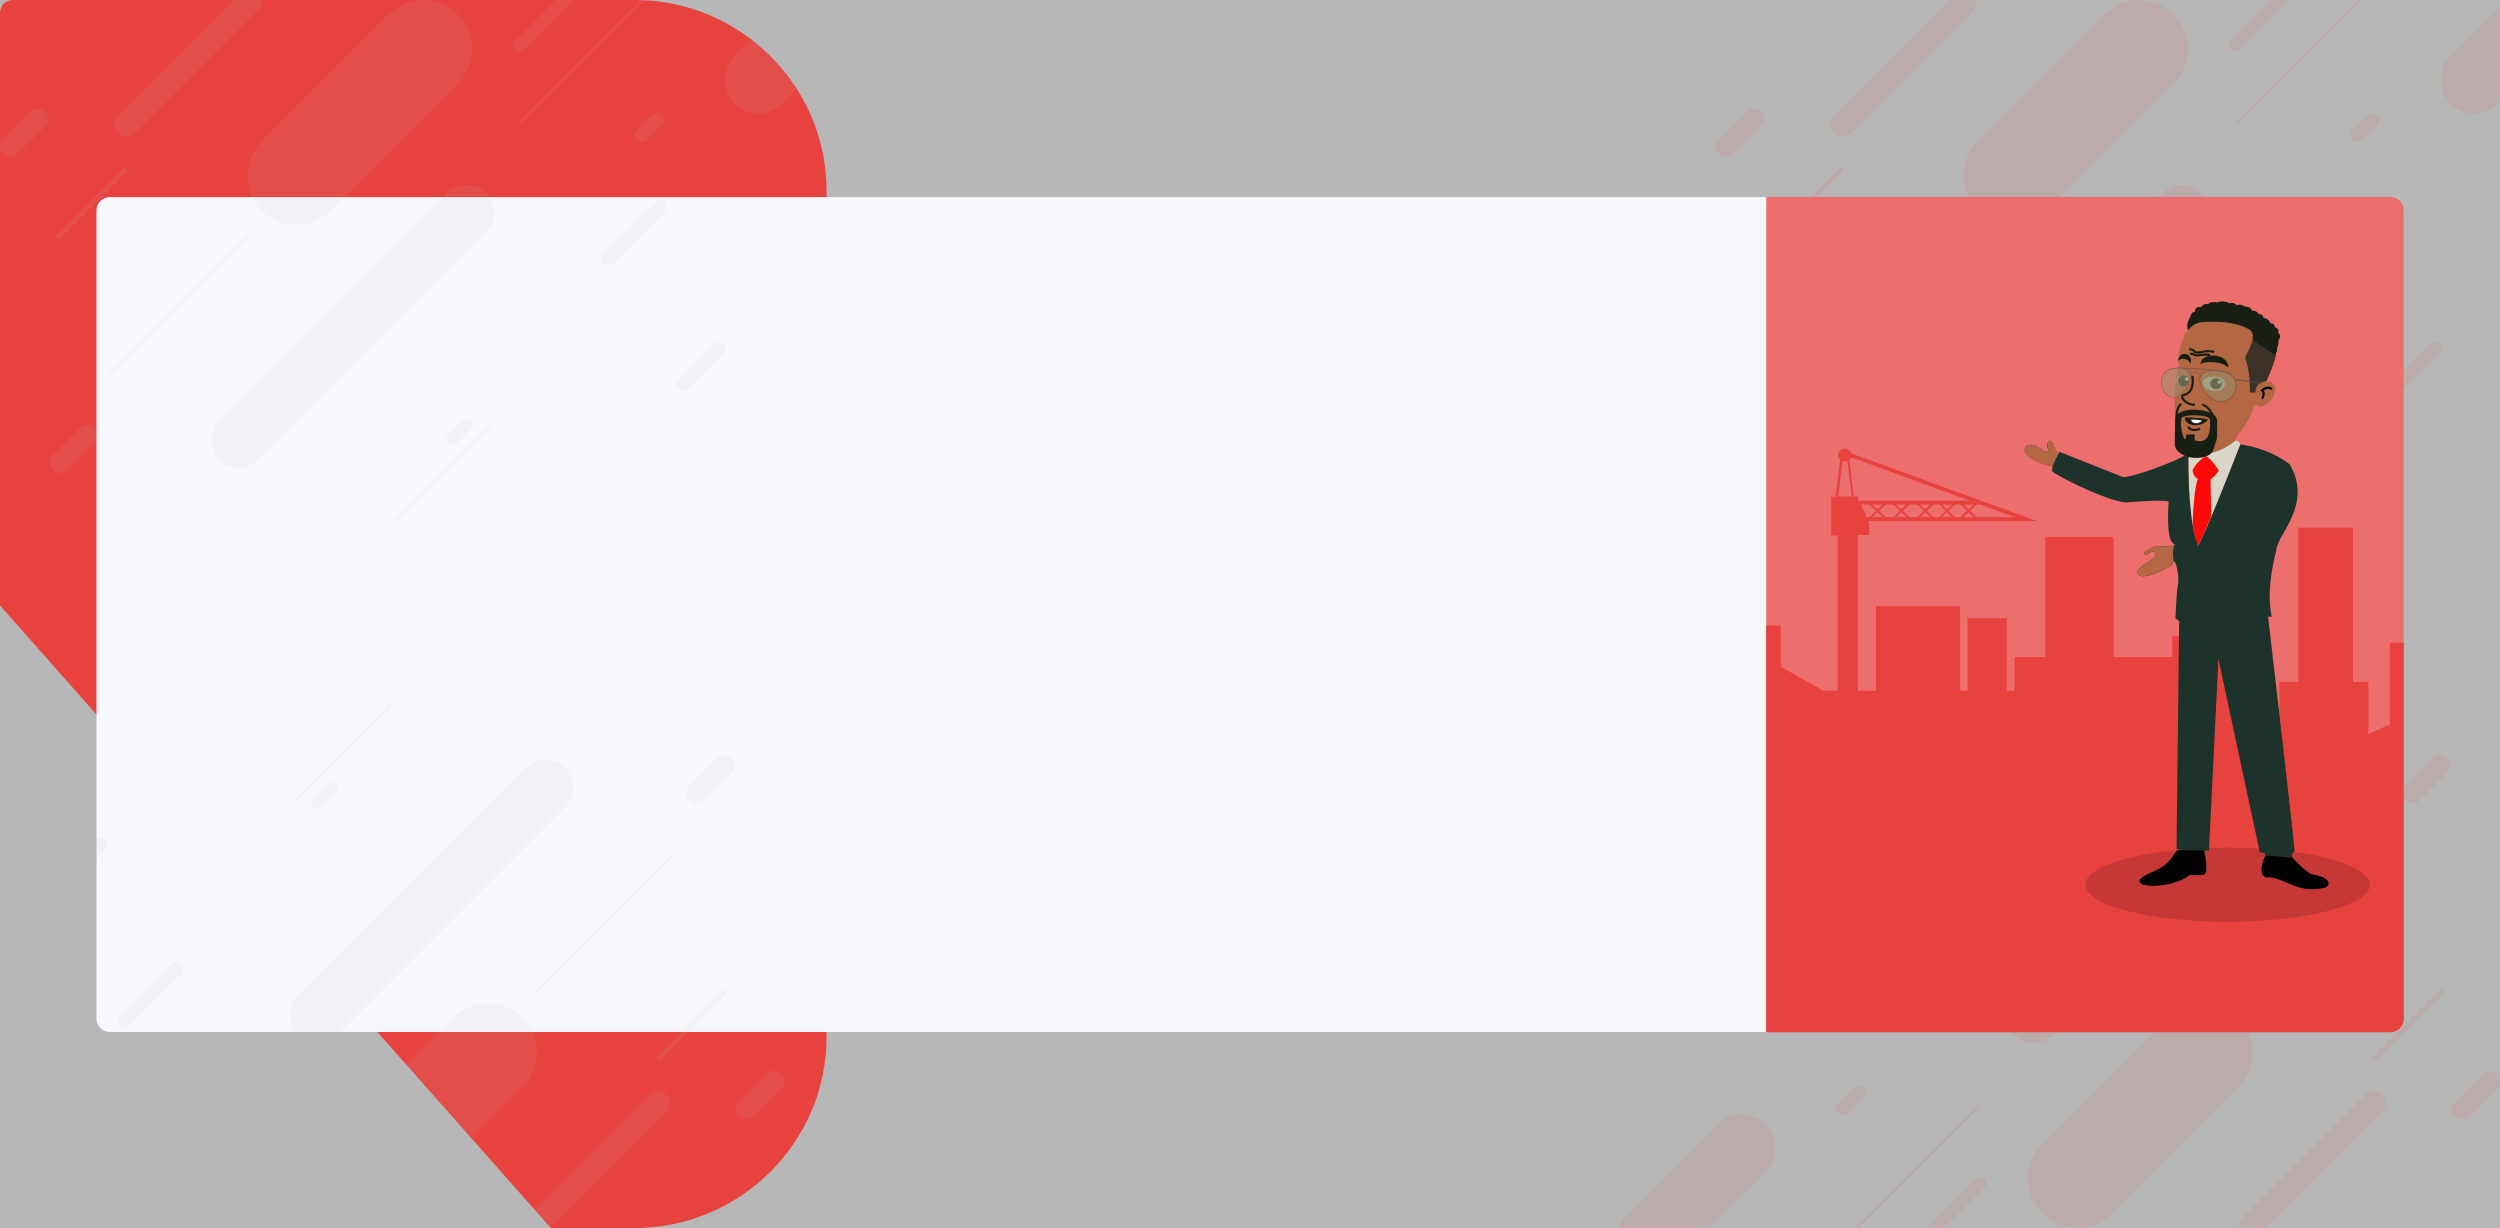 <?xml version="1.0" encoding="utf-8"?>
<!-- Generator: Adobe Illustrator 19.0.0, SVG Export Plug-In . SVG Version: 6.00 Build 0)  -->
<svg version="1.1" id="Layer_1" xmlns="http://www.w3.org/2000/svg" xmlns:xlink="http://www.w3.org/1999/xlink" x="0px" y="0px"
	 viewBox="0 0 1140 560" style="enable-background:new 0 0 1140 560;" xml:space="preserve">
<style type="text/css">
	.Drop_x0020_Shadow{fill:none;}
	.Outer_x0020_Glow_x0020_5_x0020_pt{fill:none;}
	.Blue_x0020_Neon{fill:none;stroke:#8AACDA;stroke-width:7;stroke-linecap:round;stroke-linejoin:round;}
	.Chrome_x0020_Highlight{fill:url(#SVGID_1_);stroke:#FFFFFF;stroke-width:0.363;stroke-miterlimit:1;}
	.Jive_GS{fill:#FFDD00;}
	.Alyssa_GS{fill:#A6D0E4;}
	.st0{fill:#B7B7B7;}
	.st1{opacity:0.1;}
	.st2{fill:#E8423F;}
	.st3{fill:#F7F8FC;}
	.st4{opacity:0.75;fill:#E8423F;}
	.st5{opacity:0.15;}
	.st6{fill:#181E13;}
	.st7{fill:#3C3129;}
	.st8{fill:#B36843;}
	.st9{fill:none;stroke:#181E13;stroke-miterlimit:10;}
	.st10{fill:#ABB09B;}
	.st11{fill:#3D3E28;}
	.st12{fill:#B5C2B4;}
	.st13{fill:#3A4039;}
	.st14{opacity:0.5;}
	.st15{fill:#968F6F;}
	.st16{fill:#504C46;}
	.st17{fill:none;stroke:#000000;stroke-miterlimit:10;}
	.st18{fill:#D8D7C7;}
	.st19{fill:#FF0808;}
	.st20{fill:#1D322B;}
	.st21{fill:#FFFFFF;}
	.st22{fill:#181E13;stroke:#181E13;stroke-miterlimit:10;}
</style>
<linearGradient id="SVGID_1_" gradientUnits="userSpaceOnUse" x1="0" y1="0" x2="4.489659e-011" y2="-1">
	<stop  offset="0" style="stop-color:#656565"/>
	<stop  offset="0.618" style="stop-color:#1B1B1B"/>
	<stop  offset="0.629" style="stop-color:#545454"/>
	<stop  offset="0.983" style="stop-color:#3E3E3E"/>
</linearGradient>
<rect id="XMLID_1_" class="st0" width="1140" height="560"/>
<g id="XMLID_11_">
	<g id="XMLID_818_">
		<g id="XMLID_850_" class="st1">
			<g id="XMLID_851_">
				<g id="XMLID_880_">
					<path id="XMLID_881_" class="st2" d="M1138.7,490.2l-0.4-0.4c-1.7-1.7-4.5-1.7-6.2,0l-12.8,12.8c-1.7,1.7-1.7,4.5,0,6.2
						l0.4,0.4c1.7,1.7,4.5,1.7,6.2,0l12.8-12.8C1140.4,494.7,1140.4,492,1138.7,490.2z"/>
				</g>
				<g id="XMLID_878_">
					<path id="XMLID_879_" class="st2" d="M1116,346.1l-0.4-0.4c-1.7-1.7-4.5-1.7-6.2,0l-12.8,12.8c-1.7,1.7-1.7,4.5,0,6.2l0.4,0.4
						c1.7,1.7,4.5,1.7,6.2,0l12.8-12.8C1117.7,350.6,1117.7,347.8,1116,346.1z"/>
				</g>
				<g id="XMLID_876_">
					<path id="XMLID_877_" class="st2" d="M935.8,357.7L935.8,357.7c-1.1-1.1-2.9-1.1-3.9,0l-6.4,6.4c-1.1,1.1-1.1,2.9,0,3.9l0,0
						c1.1,1.1,2.9,1.1,3.9,0l6.4-6.4C936.9,360.5,936.9,358.7,935.8,357.7z"/>
				</g>
				<g id="XMLID_874_">
					<path id="XMLID_875_" class="st2" d="M960.6,321.9l-0.1-0.1c-0.2-0.2-0.5-0.2-0.7,0l-43.3,43.3c-0.2,0.2-0.2,0.5,0,0.7l0.1,0.1
						c0.2,0.2,0.5,0.2,0.7,0l43.3-43.3C960.8,322.4,960.8,322,960.6,321.9z"/>
				</g>
				<g id="XMLID_872_">
					<path id="XMLID_873_" class="st2" d="M878.7,560l22.5-22.5c1.1-1.1,2.9-1.1,3.9,0s1.1,2.9,0,3.9L886.6,560H878.7z"/>
				</g>
				<g id="XMLID_870_">
					<path id="XMLID_871_" class="st2" d="M849.7,496L849.7,496c-1.3-1.3-3.3-1.3-4.6,0l-6.8,6.8c-1.3,1.3-1.3,3.3,0,4.6l0,0
						c1.3,1.3,3.3,1.3,4.6,0l6.8-6.8C851,499.3,851,497.3,849.7,496z"/>
				</g>
				<g id="XMLID_868_">
					<path id="XMLID_869_" class="st2" d="M865,439.6L865,439.6c-1.2-1.2-3.2-1.2-4.3,0l-23.8,23.8c-1.2,1.2-1.2,3.2,0,4.3l0,0
						c1.2,1.2,3.2,1.2,4.3,0L865,444C866.2,442.8,866.2,440.8,865,439.6z"/>
				</g>
				<g id="XMLID_866_">
					<path id="XMLID_867_" class="st2" d="M830.6,382.8L830.6,382.8c-1.2-1.2-3.2-1.2-4.3,0L810,399c-1.2,1.2-1.2,3.2,0,4.3l0,0
						c1.2,1.2,3.2,1.2,4.3,0l16.2-16.2C831.8,386,831.8,384,830.6,382.8z"/>
				</g>
				<g id="XMLID_864_">
					<path id="XMLID_865_" class="st2" d="M845.8,560l56.1-56.1c0.2-0.2,0.6-0.2,0.8,0l0,0c0.2,0.2,0.2,0.6,0,0.8L847.4,560H845.8z"
						/>
				</g>
				<g id="XMLID_862_">
					<path id="XMLID_863_" class="st2" d="M1022.6,555.1l55.9-55.9c2.2-2.2,5.7-2.2,7.8,0c2.2,2.2,2.2,5.7,0,7.8l-52.9,52.9H1021
						C1020.7,558.3,1021.2,556.4,1022.6,555.1z"/>
				</g>
				<g id="XMLID_860_">
					<path id="XMLID_861_" class="st2" d="M1114.1,451.4L1114.1,451.4c-0.4-0.4-1.2-0.4-1.6,0l-30.2,30.2c-0.4,0.4-0.4,1.2,0,1.6
						l0,0c0.4,0.4,1.2,0.4,1.6,0l30.2-30.2C1114.5,452.5,1114.5,451.8,1114.1,451.4z"/>
				</g>
				<g id="XMLID_858_">
					<path id="XMLID_859_" class="st2" d="M1090,389.5L1090,389.5c-0.2-0.2-0.6-0.2-0.8,0l-63,63c-0.2,0.2-0.2,0.6,0,0.8l0,0
						c0.2,0.2,0.6,0.2,0.8,0l63-63C1090.2,390,1090.2,389.7,1090,389.5z"/>
				</g>
				<g id="XMLID_856_">
					<path id="XMLID_857_" class="st2" d="M1020.7,464.1l-0.1-0.1c-8.6-8.6-22.7-8.6-31.4,0l-58,58c-8.6,8.6-8.6,22.7,0,31.4
						l0.1,0.1c8.6,8.6,22.7,8.6,31.4,0l58-58C1029.4,486.8,1029.4,472.7,1020.7,464.1z"/>
				</g>
				<g id="XMLID_854_">
					<path id="XMLID_855_" class="st2" d="M1040.1,350.2L1040.1,350.2c-4.9-4.9-12.9-4.9-17.8,0L918.4,454.1
						c-4.9,4.9-4.9,12.9,0,17.8l0,0c4.9,4.9,12.9,4.9,17.8,0L1040.1,368C1045,363.1,1045,355.1,1040.1,350.2z"/>
				</g>
				<g id="XMLID_852_">
					<path id="XMLID_853_" class="st2" d="M738.3,560c0.7-2.3,2-4.4,3.8-6.2l41.1-41.1c6-6,15.8-6,21.8,0c6,6,6,15.8,0,21.8
						L779.4,560H738.3z"/>
				</g>
			</g>
		</g>
		<g id="XMLID_819_" class="st1">
			<g id="XMLID_848_">
				<path id="XMLID_849_" class="st2" d="M783.7,69.8l0.4,0.4c1.7,1.7,4.5,1.7,6.2,0l12.8-12.8c1.7-1.7,1.7-4.5,0-6.2l-0.4-0.4
					c-1.7-1.7-4.5-1.7-6.2,0l-12.8,12.8C782,65.3,782,68,783.7,69.8z"/>
			</g>
			<g id="XMLID_846_">
				<path id="XMLID_847_" class="st2" d="M806.4,213.9l0.4,0.4c1.7,1.7,4.5,1.7,6.2,0l12.8-12.8c1.7-1.7,1.7-4.5,0-6.2l-0.4-0.4
					c-1.7-1.7-4.5-1.7-6.2,0l-12.8,12.8C804.7,209.4,804.7,212.2,806.4,213.9z"/>
			</g>
			<g id="XMLID_844_">
				<path id="XMLID_845_" class="st2" d="M986.6,202.3L986.6,202.3c1.1,1.1,2.9,1.1,3.9,0l6.4-6.4c1.1-1.1,1.1-2.9,0-3.9l0,0
					c-1.1-1.1-2.9-1.1-3.9,0l-6.4,6.4C985.6,199.5,985.6,201.3,986.6,202.3z"/>
			</g>
			<g id="XMLID_842_">
				<path id="XMLID_843_" class="st2" d="M961.9,238.1l0.1,0.1c0.2,0.2,0.5,0.2,0.7,0l43.3-43.3c0.2-0.2,0.2-0.5,0-0.7l-0.1-0.1
					c-0.2-0.2-0.5-0.2-0.7,0l-43.3,43.3C961.7,237.6,961.7,238,961.9,238.1z"/>
			</g>
			<g id="XMLID_840_">
				<path id="XMLID_841_" class="st2" d="M1043.7,0l-22.5,22.5c-1.1,1.1-2.9,1.1-3.9,0c-1.1-1.1-1.1-2.9,0-3.9L1035.9,0H1043.7z"/>
			</g>
			<g id="XMLID_838_">
				<path id="XMLID_839_" class="st2" d="M1072.7,64L1072.7,64c1.3,1.3,3.3,1.3,4.6,0l6.8-6.8c1.3-1.3,1.3-3.3,0-4.6v0
					c-1.3-1.3-3.3-1.3-4.6,0l-6.8,6.8C1071.4,60.7,1071.4,62.7,1072.7,64z"/>
			</g>
			<g id="XMLID_836_">
				<path id="XMLID_837_" class="st2" d="M1057.4,120.4L1057.4,120.4c1.2,1.2,3.2,1.2,4.3,0l23.8-23.8c1.2-1.2,1.2-3.2,0-4.3v0
					c-1.2-1.2-3.2-1.2-4.3,0l-23.8,23.8C1056.2,117.2,1056.2,119.2,1057.4,120.4z"/>
			</g>
			<g id="XMLID_834_">
				<path id="XMLID_835_" class="st2" d="M1091.9,177.2L1091.9,177.2c1.2,1.2,3.2,1.2,4.3,0l16.2-16.2c1.2-1.2,1.2-3.2,0-4.3l0,0
					c-1.2-1.2-3.2-1.2-4.3,0l-16.2,16.2C1090.7,174,1090.7,176,1091.9,177.2z"/>
			</g>
			<g id="XMLID_832_">
				<path id="XMLID_833_" class="st2" d="M1076.6,0l-56.1,56.1c-0.2,0.2-0.6,0.2-0.8,0l0,0c-0.2-0.2-0.2-0.6,0-0.8L1075,0H1076.6z"
					/>
			</g>
			<g id="XMLID_830_">
				<path id="XMLID_831_" class="st2" d="M899.9,4.9L844,60.8c-2.2,2.2-5.7,2.2-7.8,0c-2.2-2.2-2.2-5.7,0-7.8L889.1,0h12.3
					C901.7,1.7,901.2,3.6,899.9,4.9z"/>
			</g>
			<g id="XMLID_828_">
				<path id="XMLID_829_" class="st2" d="M808.4,108.6L808.4,108.6c0.4,0.4,1.2,0.4,1.6,0l30.2-30.2c0.4-0.4,0.4-1.2,0-1.6l0,0
					c-0.4-0.4-1.2-0.4-1.6,0L808.4,107C807.9,107.5,807.9,108.2,808.4,108.6z"/>
			</g>
			<g id="XMLID_826_">
				<path id="XMLID_827_" class="st2" d="M832.5,170.5L832.5,170.5c0.2,0.2,0.6,0.2,0.8,0l63-63c0.2-0.2,0.2-0.6,0-0.8l0,0
					c-0.2-0.2-0.6-0.2-0.8,0l-63,63C832.2,170,832.2,170.3,832.5,170.5z"/>
			</g>
			<g id="XMLID_824_">
				<path id="XMLID_825_" class="st2" d="M901.7,95.9l0.1,0.1c8.6,8.6,22.7,8.6,31.4,0l58-58c8.6-8.6,8.6-22.7,0-31.4l-0.1-0.1
					c-8.6-8.6-22.7-8.6-31.4,0l-58,58C893.1,73.2,893.1,87.3,901.7,95.9z"/>
			</g>
			<g id="XMLID_822_">
				<path id="XMLID_823_" class="st2" d="M882.3,209.8L882.3,209.8c4.9,4.9,12.9,4.9,17.8,0L1004,105.9c4.9-4.9,4.9-12.9,0-17.8l0,0
					c-4.9-4.9-12.9-4.9-17.8,0L882.3,192C877.4,196.9,877.4,204.9,882.3,209.8z"/>
			</g>
			<g id="XMLID_820_">
				<path id="XMLID_821_" class="st2" d="M1140,3v43.6l-0.7,0.7c-6,6-15.8,6-21.8,0c-6-6-6-15.8,0-21.8L1140,3z"/>
			</g>
		</g>
	</g>
</g>
<g id="XMLID_5_">
	<path id="XMLID_16_" class="st2" d="M0,5.8l0,270.3L251.2,560h38.1c48.1,0,87.6-39,87.6-87.1V87.1C377,39,337.5,0,289.4,0L5.8,0
		C2.6,0,0,2.6,0,5.8z"/>
	<path id="XMLID_7_" class="st3" d="M1090.1,470.6H50c-3.3,0-6-2.7-6-6V95.9c0-3.3,2.7-6,6-6h1040c3.3,0,6,2.7,6,6v368.7
		C1096.1,467.9,1093.4,470.6,1090.1,470.6z"/>
</g>
<g id="XMLID_10_">
	<g id="XMLID_9_" class="st1">
		<path id="XMLID_102_" class="st0" d="M1.3,69.8l0.4,0.4c1.7,1.7,4.5,1.7,6.2,0l12.8-12.8c1.7-1.7,1.7-4.5,0-6.2l-0.4-0.4
			c-1.7-1.7-4.5-1.7-6.2,0L1.3,63.5C-0.4,65.3-0.4,68,1.3,69.8z"/>
		<path id="XMLID_99_" class="st0" d="M24,213.9l0.4,0.4c1.7,1.7,4.5,1.7,6.2,0l12.8-12.8c1.7-1.7,1.7-4.5,0-6.2l-0.4-0.4
			c-1.7-1.7-4.5-1.7-6.2,0L24,207.7C22.3,209.4,22.3,212.2,24,213.9z"/>
		<path id="XMLID_96_" class="st0" d="M204.2,202.3L204.2,202.3c1.1,1.1,2.9,1.1,3.9,0l6.4-6.4c1.1-1.1,1.1-2.9,0-3.9l0,0
			c-1.1-1.1-2.9-1.1-3.9,0l-6.4,6.4C203.1,199.5,203.1,201.3,204.2,202.3z"/>
		<path id="XMLID_93_" class="st0" d="M179.4,238.1l0.1,0.1c0.2,0.2,0.5,0.2,0.7,0l43.3-43.3c0.2-0.2,0.2-0.5,0-0.7l-0.1-0.1
			c-0.2-0.2-0.5-0.2-0.7,0l-43.3,43.3C179.2,237.6,179.2,238,179.4,238.1z"/>
		<path id="XMLID_90_" class="st0" d="M261.3,0l-22.5,22.5c-1.1,1.1-2.9,1.1-3.9,0c-1.1-1.1-1.1-2.9,0-3.9L253.4,0H261.3z"/>
		<path id="XMLID_87_" class="st0" d="M290.3,64L290.3,64c1.3,1.3,3.3,1.3,4.6,0l6.8-6.8c1.3-1.3,1.3-3.3,0-4.6v0
			c-1.3-1.3-3.3-1.3-4.6,0l-6.8,6.8C289,60.7,289,62.7,290.3,64z"/>
		<path id="XMLID_84_" class="st0" d="M275,120.4L275,120.4c1.2,1.2,3.2,1.2,4.3,0l23.8-23.8c1.2-1.2,1.2-3.2,0-4.3l0,0
			c-1.2-1.2-3.2-1.2-4.3,0L275,116C273.8,117.2,273.8,119.2,275,120.4z"/>
		<path id="XMLID_81_" class="st0" d="M309.4,177.2L309.4,177.2c1.2,1.2,3.2,1.2,4.3,0L330,161c1.2-1.2,1.2-3.2,0-4.3l0,0
			c-1.2-1.2-3.2-1.2-4.3,0l-16.2,16.2C308.2,174,308.2,176,309.4,177.2z"/>
		<path id="XMLID_78_" class="st0" d="M294.2,0l-56.1,56.1c-0.2,0.2-0.6,0.2-0.8,0l0,0c-0.2-0.2-0.2-0.6,0-0.8L292.6,0H294.2z"/>
		<path id="XMLID_75_" class="st0" d="M117.4,4.9L61.6,60.8c-2.2,2.2-5.7,2.2-7.8,0c-2.2-2.2-2.2-5.7,0-7.8L106.7,0H119
			C119.3,1.7,118.8,3.6,117.4,4.9z"/>
		<path id="XMLID_72_" class="st0" d="M25.9,108.6L25.9,108.6c0.4,0.4,1.2,0.4,1.6,0l30.2-30.2c0.4-0.4,0.4-1.2,0-1.6l0,0
			c-0.4-0.4-1.2-0.4-1.6,0L25.9,107C25.5,107.5,25.5,108.2,25.9,108.6z"/>
		<path id="XMLID_69_" class="st0" d="M50,170.5L50,170.5c0.2,0.2,0.6,0.2,0.8,0l63-63c0.2-0.2,0.2-0.6,0-0.8l0,0
			c-0.2-0.2-0.6-0.2-0.8,0l-63,63C49.8,170,49.8,170.3,50,170.5z"/>
		<path id="XMLID_66_" class="st0" d="M119.3,95.9l0.1,0.1c8.6,8.6,22.7,8.6,31.4,0l58-58c8.6-8.6,8.6-22.7,0-31.4l-0.1-0.1
			c-8.6-8.6-22.7-8.6-31.4,0l-58,58C110.6,73.2,110.6,87.3,119.3,95.9z"/>
		<path id="XMLID_63_" class="st0" d="M99.9,209.8L99.9,209.8c4.9,4.9,12.9,4.9,17.8,0l103.9-103.9c4.9-4.9,4.9-12.9,0-17.8l0,0
			c-4.9-4.9-12.9-4.9-17.8,0L99.9,192C95,196.9,95,204.9,99.9,209.8z"/>
		<path id="XMLID_60_" class="st0" d="M401.7,0c-0.7,2.3-2,4.4-3.8,6.2l-41.1,41.1c-6,6-15.8,6-21.8,0c-6-6-6-15.8,0-21.8L360.6,0
			H401.7z"/>
	</g>
	<g id="XMLID_13_" class="st1">
		<path id="XMLID_168_" class="st0" d="M356.3,490.2l-0.4-0.4c-1.7-1.7-4.5-1.7-6.2,0l-12.8,12.8c-1.7,1.7-1.7,4.5,0,6.2l0.4,0.4
			c1.7,1.7,4.5,1.7,6.2,0l12.8-12.8C358,494.7,358,492,356.3,490.2z"/>
		<path id="XMLID_165_" class="st0" d="M333.6,346.1l-0.4-0.4c-1.7-1.7-4.5-1.7-6.2,0l-12.8,12.8c-1.7,1.7-1.7,4.5,0,6.2l0.4,0.4
			c1.7,1.7,4.5,1.7,6.2,0l12.8-12.8C335.3,350.6,335.3,347.8,333.6,346.1z"/>
		<path id="XMLID_162_" class="st0" d="M153.4,357.7L153.4,357.7c-1.1-1.1-2.9-1.1-3.9,0l-6.4,6.4c-1.1,1.1-1.1,2.9,0,3.9l0,0
			c1.1,1.1,2.9,1.1,3.9,0l6.4-6.4C154.4,360.5,154.4,358.7,153.4,357.7z"/>
		<path id="XMLID_159_" class="st0" d="M178.1,321.9l-0.1-0.1c-0.2-0.2-0.5-0.2-0.7,0L134,365.1c-0.2,0.2-0.2,0.5,0,0.7l0.1,0.1
			c0.2,0.2,0.5,0.2,0.7,0l43.3-43.3C178.3,322.4,178.3,322,178.1,321.9z"/>
		<path id="XMLID_156_" class="st0" d="M96.3,560l22.5-22.5c1.1-1.1,2.9-1.1,3.9,0c1.1,1.1,1.1,2.9,0,3.9L104.1,560H96.3z"/>
		<path id="XMLID_153_" class="st0" d="M67.3,496L67.3,496c-1.3-1.3-3.3-1.3-4.6,0l-6.8,6.8c-1.3,1.3-1.3,3.3,0,4.6h0
			c1.3,1.3,3.3,1.3,4.6,0l6.8-6.8C68.6,499.3,68.6,497.3,67.3,496z"/>
		<path id="XMLID_150_" class="st0" d="M82.6,439.6L82.6,439.6c-1.2-1.2-3.2-1.2-4.3,0l-23.8,23.8c-1.2,1.2-1.2,3.2,0,4.3h0
			c1.2,1.2,3.2,1.2,4.3,0L82.6,444C83.8,442.8,83.8,440.8,82.6,439.6z"/>
		<path id="XMLID_130_" class="st0" d="M48.1,382.8L48.1,382.8c-1.2-1.2-3.2-1.2-4.3,0L27.6,399c-1.2,1.2-1.2,3.2,0,4.3h0
			c1.2,1.2,3.2,1.2,4.3,0l16.2-16.2C49.3,386,49.3,384,48.1,382.8z"/>
		<path id="XMLID_127_" class="st0" d="M63.4,560l56.1-56.1c0.2-0.2,0.6-0.2,0.8,0l0,0c0.2,0.2,0.2,0.6,0,0.8L65,560H63.4z"/>
		<path id="XMLID_124_" class="st0" d="M240.1,555.1l55.9-55.9c2.2-2.2,5.7-2.2,7.8,0c2.2,2.2,2.2,5.7,0,7.8L250.9,560h-12.3
			C238.3,558.3,238.8,556.4,240.1,555.1z"/>
		<path id="XMLID_121_" class="st0" d="M331.6,451.4L331.6,451.4c-0.4-0.4-1.2-0.4-1.6,0l-30.2,30.2c-0.4,0.4-0.4,1.2,0,1.6l0,0
			c0.4,0.4,1.2,0.4,1.6,0l30.2-30.2C332.1,452.5,332.1,451.8,331.6,451.4z"/>
		<path id="XMLID_118_" class="st0" d="M307.5,389.5L307.5,389.5c-0.2-0.2-0.6-0.2-0.8,0l-63,63c-0.2,0.2-0.2,0.6,0,0.8l0,0
			c0.2,0.2,0.6,0.2,0.8,0l63-63C307.8,390,307.8,389.7,307.5,389.5z"/>
		<path id="XMLID_114_" class="st0" d="M238.3,464.1l-0.1-0.1c-8.6-8.6-22.7-8.6-31.4,0l-58,58c-8.6,8.6-8.6,22.7,0,31.4l0.1,0.1
			c8.6,8.6,22.7,8.6,31.4,0l58-58C246.9,486.8,246.9,472.7,238.3,464.1z"/>
		<path id="XMLID_21_" class="st0" d="M257.7,350.2L257.7,350.2c-4.9-4.9-12.9-4.9-17.8,0L136,454.1c-4.9,4.9-4.9,12.9,0,17.8l0,0
			c4.9,4.9,12.9,4.9,17.8,0L257.7,368C262.6,363.1,262.6,355.1,257.7,350.2z"/>
		<path id="XMLID_14_" class="st0" d="M0,557l0-43.6l0.7-0.7c6-6,15.8-6,21.8,0c6,6,6,15.8,0,21.8L0,557z"/>
	</g>
</g>
<g id="head">
	<path id="XMLID_17_" class="st4" d="M1090.1,470.6H805.4V89.8h284.7c3.3,0,6,2.7,6,6v368.7C1096.1,467.9,1093.4,470.6,1090.1,470.6
		z"/>
	<path id="XMLID_382_" class="st2" d="M805.4,285.3v185.4h284.7c3.3,0,6-2.7,6-6V293.1h-6.3v37.2l-9.8,4.4V311h-7v-70.4H1048V311
		h-8.6v27.6h-5.4V290h-14.3v-5.5h-6.9v5.5h-5.2v41l-7.2-3.2v-28.2h-3V290h-6.9v9.6h-26.7v-54.8h-31.1v54.8h-14.1V315h-3.5v-33.1
		h-17.9V315h-3.4v-38.6h-38.4V315h-8.2V244h5.2v-5l-0.6-1.4h77l-9-3.3l-11.5-4.2l-5-1.8l-27.4-10l-31.6-11.5
		c-0.2-0.8-0.8-1.5-1.7-1.9c-0.3-0.1-0.7-0.2-1-0.3c-0.1,0-0.2,0-0.3,0c-0.2,0-0.4,0-0.6,0c-0.4,0.1-0.7,0.2-1,0.4
		c-0.9,0.5-1.5,1.4-1.5,2.5c0,0.8,0.4,1.5,0.9,2.1l-2.1,16.9H835v17.7h3v70.7h-6.6l-10.4-5.8l-2.1-1.2L812,304v-18.8H805.4z
		 M901.4,235.8l-3-2.9l3-2.8h1.7l15.6,5.7H901.4z M897.7,232.3l-2.3-2.2h4.5L897.7,232.3z M895.3,235.8l2.3-2.2l2.3,2.2H895.3z
		 M891.5,235.8l-3-2.9l3-2.8h2.5l3,2.8l-3,2.9H891.5z M887.8,232.3l-2.3-2.2h4.5L887.8,232.3z M885.4,235.8l2.3-2.2l2.4,2.2H885.4z
		 M881.7,235.8l-3-2.9l3-2.8h2.6l3,2.8l-3,2.9H881.7z M877.9,232.3l-2.3-2.2h4.5L877.9,232.3z M875.6,235.8l2.3-2.2l2.3,2.2H875.6z
		 M870.8,235.8l-3-2.9l3-2.8h3.5l3,2.8l-3,2.9H870.8z M867,232.3l-2.3-2.2h4.5L867,232.3z M864.7,235.8l2.3-2.2l2.3,2.2H864.7z
		 M859.9,235.8l-3-2.9l3-2.8h3.5l3,2.8l-3,2.9H859.9z M856.2,232.3l-2.3-2.2h4.5L856.2,232.3z M853.8,235.8l2.3-2.2l2.3,2.2H853.8z
		 M848.8,230.1h3.7l3,2.8l-3,2.9h-1.3L848.8,230.1z M845.3,226.4l-2-16.7c0.4-0.3,0.7-0.7,0.9-1.1l31.8,11.6l22.1,8.1h-50.8v-1.9
		H845.3z M838.2,226.4l2-16.3c0.4,0.2,0.8,0.3,1.2,0.3c0.3,0,0.6,0,1-0.2l2,16.2H838.2z"/>
	<ellipse id="XMLID_362_" class="st5" cx="1015.8" cy="403.4" rx="64.9" ry="16.9"/>
	<path id="XMLID_234_" class="st6" d="M1032.6,175.5l-4.9,5.3l-2.8-0.6l-27.1-29.4c-1.1-2.9,0.4-5.2,0.8-6c0.4-0.8,0.6-2.6,2.3-2.6
		c-0.2-2.9,3-2.2,3-2.2s0.4-1.6,3.3-1.4c0.3-1.3,3.9-0.7,3.9-0.7s2.5-1.2,5.7,0.4c1.8-0.7,3.2,0.9,3.2,0.9c1.8-0.8,3.9,0.7,3.9,0.7
		s2.1-0.4,3,1.7c2.8,0.1,3,1.7,3,1.7s1.9-0.5,2.3,1.7c2.4,0.1,3.2,2.5,3.2,2.5s1.8-0.4,1.9,1.7c2.5,0.9,1.5,2.6,1.5,2.6
		c0.9,0.4,1.4,2,0.2,3.3c0,2.5-0.3,2.9-0.5,3s0,2.7-0.7,3.1C1037.5,165.3,1032.6,175.5,1032.6,175.5z"/>
	<path id="XMLID_230_" class="st7" d="M997.6,150.5c0,0.1,0.1,0.3,0.2,0.4l27.1,29.4l2.8,0.6l4.9-5.3c0,0,4.4-9.2,5.1-13.6l0,0
		c-3.7-2.1-11.1-7.4-11.1-7.4l-10.5-2.6l-8.1,2.1L997.6,150.5z"/>
	<path id="face" class="st8" d="M1033.5,173.8c8.6,0.5,1.7,12.9-3.5,11.4c-1.6-1.3-2.4,0.3-2.5,1c-0.1,0.8-3.7,9-6.3,11.1
		s-2.1,8.2-1.9,11.1c0.2,2.9,0.2,4.9,0.2,4.9c-4,4.3-10.1,5.4-10.7,2.3v-9.9l-16.7-3.1c0,0,0.9-6.7,0-9.8
		c-0.9-3.1-0.7-22.1,1.4-25.5c-0.9-8.4,2.6-20.5,11.8-20.5c4.3-0.2,13.5-0.5,20.3,3.4c3.7,2.1,0.5,8.2-0.9,10.9
		c-1.5,2.6-0.6,3-0.2,4.3c1.9,7.1,1.4,12.1,1.4,13s0.2,0.6,0.2,0.6h2.4C1028.5,173.8,1033.5,173.8,1033.5,173.8z"/>
	<g id="forehead">
		<path id="XMLID_227_" class="st9" d="M998.2,159.3c0,0,1.9-0.2,2.6,1.2c2.6,1,4.2-1.2,8.9,0"/>
		<path id="XMLID_224_" class="st9" d="M998.6,161.3c0,0,1.5-0.1,2.1,0.6c2.1,0.5,3.3-0.6,7.1,0"/>
	</g>
	<g id="eyebrow">
		<path id="XMLID_221_" class="st6" d="M1003.5,166.7c-0.9-2,9.1-2.6,12.6,0.9C1016.3,160.8,1002.8,160.1,1003.5,166.7z"/>
		<path id="XMLID_217_" class="st6" d="M993.2,164.9c0.7-1.9,4.6-1.8,5.8,1.1C1000,160,993.2,160,993.2,164.9z"/>
	</g>
	<g id="eyes">
		<g id="left_x5F_eye">
			<path id="XMLID_212_" class="st10" d="M1004.5,174.2c-0.3,3.9,8.5,6.3,10.3,1.1C1014.8,170.8,1005.4,170.5,1004.5,174.2z"/>
			<ellipse id="XMLID_206_" class="st11" cx="1010.5" cy="175" rx="2.6" ry="2.5"/>
			<ellipse id="XMLID_200_" class="st12" cx="1012" cy="174.2" rx="0.9" ry="0.8"/>
			<ellipse id="XMLID_194_" class="st13" cx="1010.5" cy="175.1" rx="1" ry="1"/>
		</g>
		<g id="right_x5F_eye">
			<path id="XMLID_188_" class="st10" d="M992.5,173.2c-0.2,2.7,4.9,4.4,6,0.8C998.5,170.8,993,170.6,992.5,173.2z"/>
			<ellipse id="XMLID_183_" class="st11" cx="995.7" cy="173.7" rx="2.6" ry="2.5"/>
			<ellipse id="XMLID_180_" class="st12" cx="997.2" cy="172.9" rx="0.9" ry="0.8"/>
			<ellipse id="XMLID_177_" class="st13" cx="995.7" cy="173.9" rx="1" ry="1"/>
		</g>
	</g>
	<path id="nose" class="st9" d="M999.7,171.4c1.2,7.9-3.5,8.6-3.5,8.6c-3,0.4,0.6,4.8,4.7,4.5"/>
	<g id="glasses" class="st14">
		<path id="XMLID_176_" class="st15" d="M1013.7,169.4c13.1,2.6,2.1,23.4-9,8.5C1001.1,171.6,1003.7,167.6,1013.7,169.4z"/>
		<path id="XMLID_174_" class="st15" d="M990.3,168.2c-10.4,2.5-1.7,21.9,7.2,8C1000.4,170.2,998.3,166.5,990.3,168.2z"/>
		<path id="XMLID_166_" class="st16" d="M985.4,174.1c-0.1,3.3,1.9,6.4,4.4,7.1c0.3,0.1,0.7,0.1,1.1,0.1c1.6,0,4.1-0.9,6.7-5.1
			c0.9-1.8,1.3-3.5,1.3-4.8l0,0c0.3-0.9,1.3-1.6,2.2-1.5c0.9,0.1,1.5,0.9,1.6,2.1l0.3,0c-0.4,1.6,0.1,3.6,1.5,6
			c3.3,4.4,6.2,5.4,8.4,5.4c0.8,0,1.5-0.1,2-0.3c3-1,5.2-4.4,4.9-7.8c0-0.6-0.2-1.1-0.3-1.7c3.1,0.1,11.6,1.6,11.7,1.7l0.2-0.8
			c-0.4-0.1-9.4-1.8-12.3-1.7c-0.9-1.9-2.8-3.1-5.4-3.7l0,0c-0.8-0.1-1.5-0.2-2.2-0.3c-1-0.2-4.8-0.7-17.3-1.3l0,0
			c-1.1,0-2.4,0.1-3.9,0.4l0,0C987.3,168.7,985.5,171,985.4,174.1z M1004,171c1.4-1.8,4.7-2.3,9.6-1.4c3.5,0.7,5.6,2.8,5.8,5.8
			c0.2,3.2-1.8,6.4-4.6,7.3c-1.8,0.6-5.6,0.8-9.9-4.9C1003.2,174.9,1002.9,172.5,1004,171z M998.8,170.8c-0.1-0.7-0.4-1.2-0.8-1.7
			c-0.4-0.4-0.9-0.8-1.5-1c5.6,0.3,9.2,0.6,11.4,0.8c-2,0.2-3.5,0.8-4.3,1.9c-0.3,0.3-0.4,0.7-0.6,1.1c-0.2-1.9-1.4-2.2-1.9-2.3
			C1000.3,169.5,999.3,170,998.8,170.8z M985.8,174.1c0-1.4,0.5-4.8,4.6-5.7c1.3-0.3,2.4-0.4,3.4-0.4c1.9,0,3.2,0.5,4,1.4
			c1.2,1.4,1,3.8-0.5,6.8c-2.4,3.7-5,5.4-7.4,4.7C987.5,180.2,985.7,177.2,985.8,174.1z"/>
	</g>
	<path id="XMLID_163_" class="st17" d="M1036,177.5c-2-1.9-4.5,0.5-4.5,0.5c1.6,1.2,0,3.8,0,3.8"/>
	<path id="XMLID_267_" class="st18" d="M1002.3,248.9c3.1-5.1,14.1-32.9,19.3-46.2c-0.1,0-0.1,0-0.1,0s0.1-1.2-1.9-1.9
		c-13.6,10.7-18.6,3.1-21.6,5.9l0,0C997.8,216.5,998.1,238.8,1002.3,248.9z"/>
	<path id="XMLID_266_" class="st19" d="M1002.2,218.4c-1.3,2.8-2.2,13.3-2.4,21.1c0.5,2.7,1,5.2,1.7,7.4c0.2,0.7,0.5,1.4,0.7,2
		c0.3-0.5,0.7-1.2,1.1-2.1c1.3-2.5,3-6.6,5-11.3l-0.3-16.9c0,0,1.8-1,3.8-4.1c0,0-4-6-6-6.5c-4.3,2.5-6,6.4-6,6.4
		S999.9,217.2,1002.2,218.4z"/>
	<path id="XMLID_265_" class="st20" d="M923.5,206.3c1.3,3.1,9.9,6.1,12.5,6.3c0,0-0.2,0.9-0.3,2.2c2.8,2.8,29.3,15.6,35.1,14.2
		c0.3,0,18.2-1.5,18.1-0.1s-1.5,19.3,3.1,19.3c-4,2.2-7.5,0-9.4,1.1c-8,3-4.4,4.2-3.2,3.4c3.8-3,4.3,0.4,2.3,2.2
		c-9.6,5.2-7.5,7.8-4.4,7.9c3,0.1,12.2-3.8,13.5-5.8c0,0-0.2-1,1-0.8c0,0,2,4.7,1.4,9.9c-0.7,2.8-1.2,15.9-1.2,15.9l1.7,1.2
		l-1.2,104.1h1.4c-3.8,1.9-1.9,6.3-13.8,10.9c-13.7,6.6,9.6,8.1,18.8,0.5c2.5,0.7,6.5,0,6.5,0l0.7-1.4c0,0,0.4-4.8-1-9.5h2.2
		l4.3-87.3l18.9,88.3c0,0,2.8-0.8,2.4,1.9c-2.2,4.6-2.2,8.8,0.7,9.4c5.7-1.2,14.4,7.3,24.3,5c6.1-0.1,5.4-5.4-3.7-6.3
		c-5.9-2.7-2.4-1.6-8.9-7.7c-0.2-1.2,0-2.7,1-2.7c0.3-1.6-12-106.7-12-106.7s-0.8-0.7,1.6-0.5c-2.1-9.6-0.3-20.8,2.1-30.5
		c0.7-7.4,16.6-20.5,6.2-38.9c-10.1-7.7-21.3-9-22.6-9.1c-5.2,13.4-16.2,41.2-19.3,46.2c-4.2-10.1-4.5-32.4-4.4-42.2
		c-3.1,2.8-27.8,12.1-30.2,10.7l-28.4-11.3l-0.8,0.5c0,0-0.7,0.4-2.5-4.6c-1.8-3.2-3.6,1.8-1.6,3.3c0,0-0.9,2.1-4.3-1.1
		C926,201.5,922.2,203.1,923.5,206.3z"/>
	<path id="XMLID_264_" d="M1032.8,390.7c-2.2,4.6-2.2,8.8,0.7,9.4c5.7-1.2,14.4,7.3,24.3,5c6.1-0.1,5.4-5.4-3.7-6.3
		c-5.6-3.5-8.8-8.2-8.9-7.7S1033,389.3,1032.8,390.7z"/>
	<path id="XMLID_263_" d="M998.7,398.8c2.5,0.7,6.5,0,6.5,0l0.7-1.4c0,0,0.4-4.8-1-9.5h0.4l-11.9-0.3c-3.5,1.9-1.9,6.3-13.6,10.8
		C966.2,404.9,989.5,406.4,998.7,398.8z"/>
	<path id="XMLID_260_" class="st8" d="M977.2,262.8c3,0.1,12.2-3.8,13.5-5.8c0,0-0.1-0.8,0.6-0.8c-0.4-1.8-0.8-4.9,0.3-7.9
		c-3.8,2-7.3-0.1-9.1,1c-8,3-4.4,4.2-3.2,3.4c3.8-3,4.3,0.4,2.3,2.2C972.1,260.1,974.2,262.7,977.2,262.8z"/>
	<path id="XMLID_256_" class="st8" d="M923.5,206.3c1.3,3.1,9.7,6.1,12.4,6.3c0.9-2.1,2.2-4.8,3.3-6.4l-0.6,0.4c0,0-0.7,0.4-2.5-4.6
		c-1.8-3.2-3.6,1.8-1.6,3.3c0,0-0.9,2.1-4.3-1.1C926,201.5,922.2,203.1,923.5,206.3z"/>
	<g id="mouth">
		<path id="XMLID_160_" class="st9" d="M997.9,194.5c0,1.8,4.4,2,5.2,0.8"/>
		<g id="mouth_x5F_lines">
			<path id="XMLID_158_" class="st9" d="M1004.2,184.5c3.6,0.9,5.9,6.8,5.9,6.8"/>
			<path id="XMLID_157_" class="st9" d="M994.7,184.2c-3.2,1.7-2,9.9-2,9.9"/>
		</g>
		<path id="XMLID_82_" class="st6" d="M996.3,190.3c-0.2,3.9,7,5.3,10.6,1C1002.5,190.3,996.3,190.3,996.3,190.3z"/>
		<path id="XMLID_61_" class="st21" d="M999.2,191.3c-0.1,1.8,3.3,2.5,4.9,0.5C1002,191.3,999.2,191.3,999.2,191.3z"/>
		<path id="XMLID_51_" class="st22" d="M992.2,202.8c0.9,6.5,14.9,7.3,16.6,2.2c1.7-5.1,1.7-5.3,1.7-5.3v-7.9
			c0-5.1-17.4-6.5-18.1-0.8C992.2,198.1,992.2,202.8,992.2,202.8z M994.4,190.4c0.7-2.1,12.4-2.2,13.8,0.5
			c0.7,9.8-2.8,11.9-7.9,10.3v-2.6h-2.9C996.5,205.6,992.8,194.9,994.4,190.4z"/>
	</g>
</g>
</svg>
